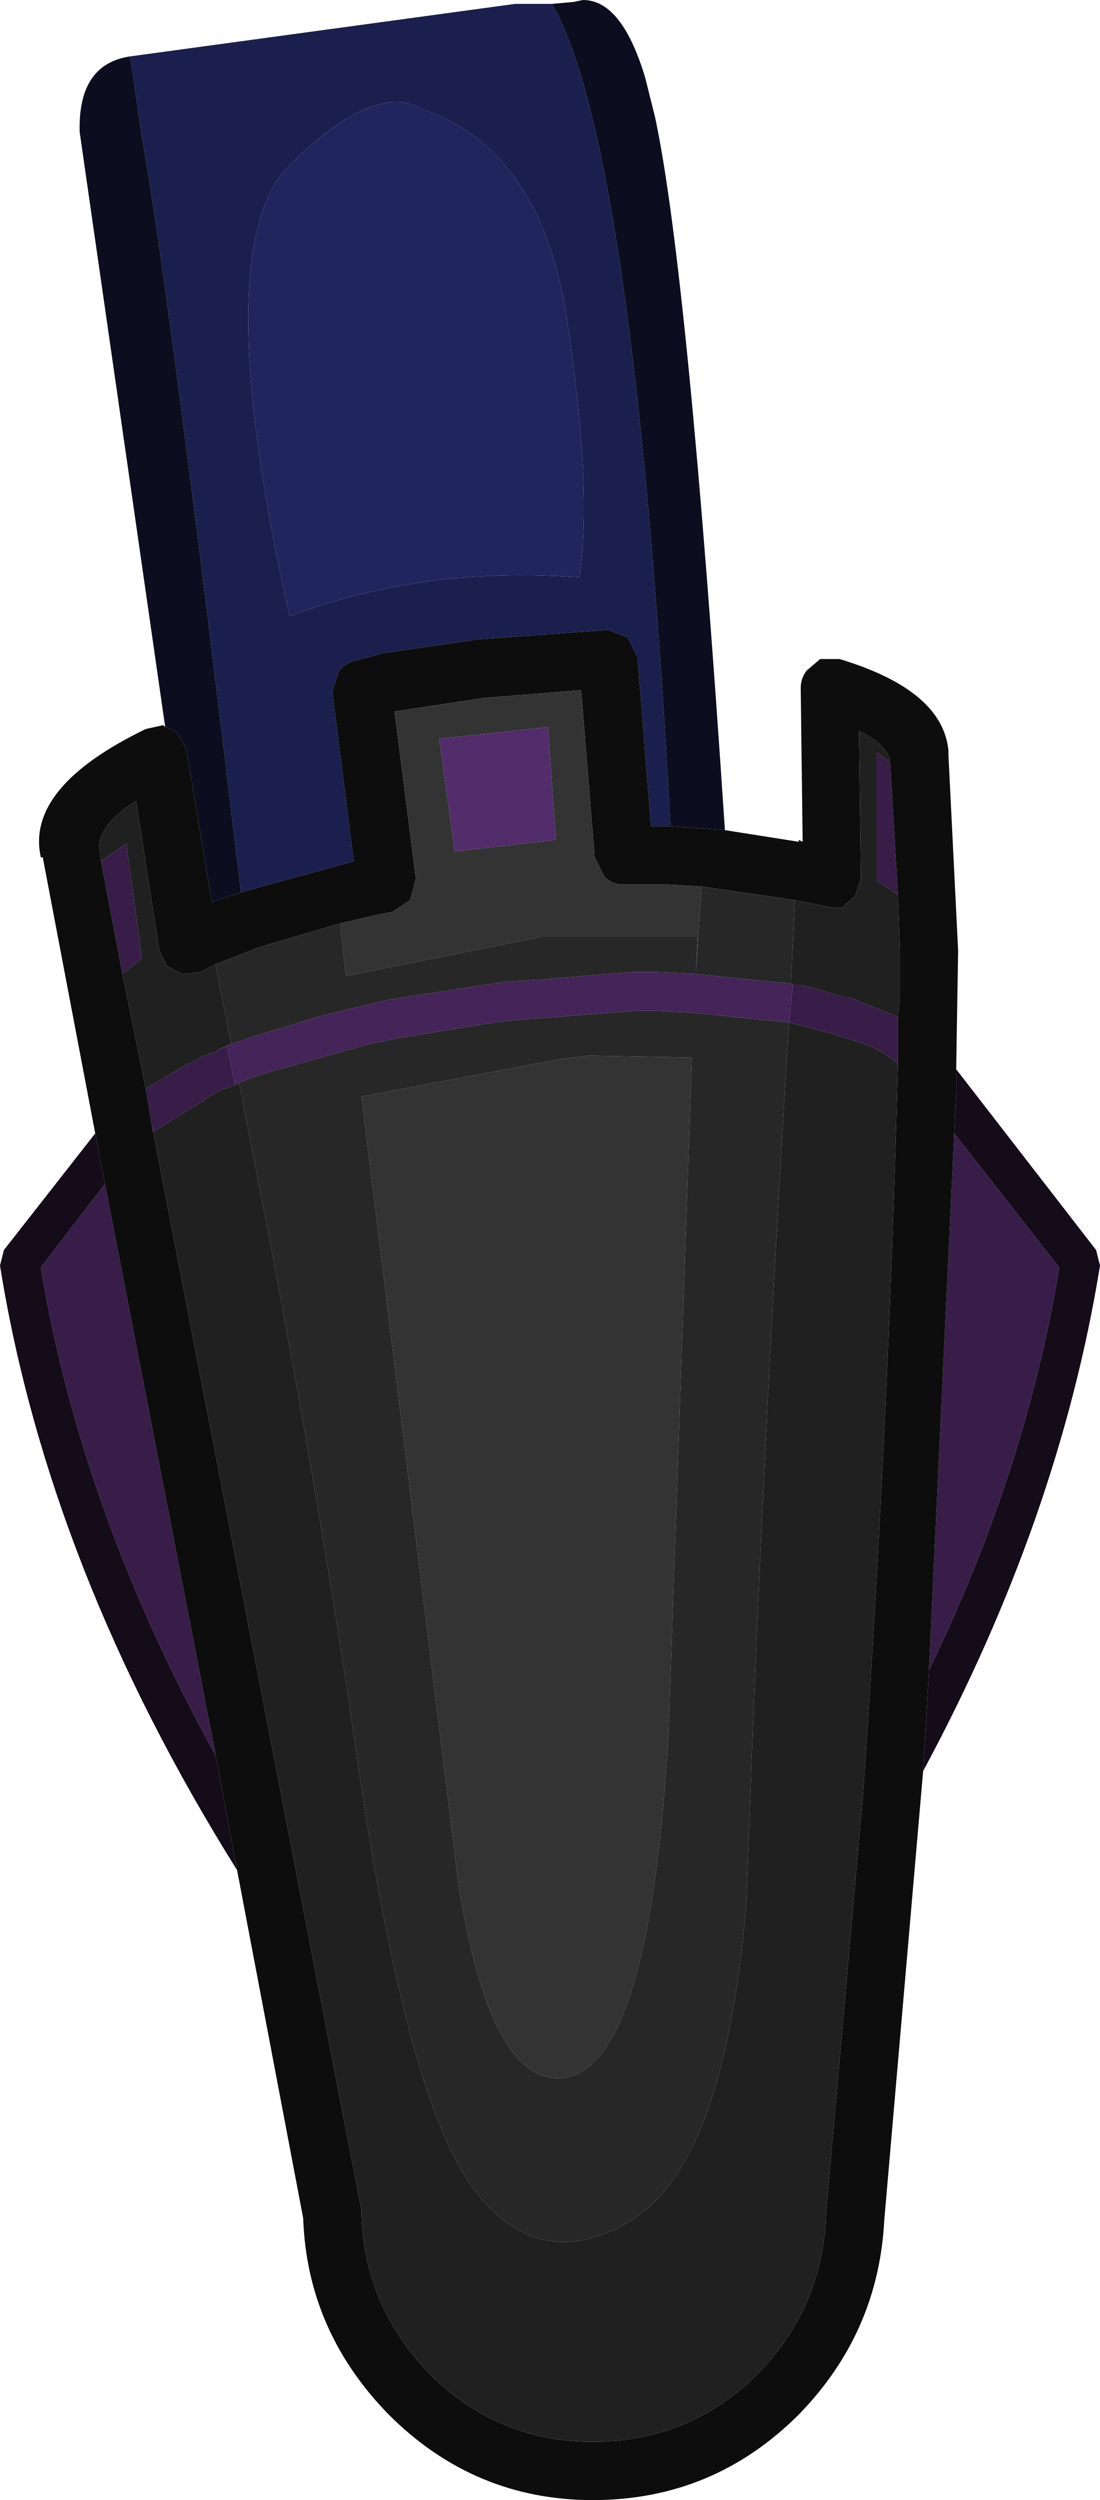 <?xml version="1.0" encoding="UTF-8" standalone="no"?>
<svg xmlns:ffdec="https://www.free-decompiler.com/flash" xmlns:xlink="http://www.w3.org/1999/xlink" ffdec:objectType="shape" height="64.3px" width="28.3px" xmlns="http://www.w3.org/2000/svg">
  <g transform="matrix(1.0, 0.0, 0.0, 1.0, 9.7, 1.55)">
    <path d="M14.9 25.95 L18.5 30.6 18.55 30.8 18.6 31.0 Q17.55 37.5 14.05 44.0 L14.2 41.4 Q16.7 36.25 17.55 31.05 L14.85 27.6 14.9 26.5 14.9 26.25 14.9 26.15 14.9 25.95 M-3.6 46.55 Q-8.45 38.8 -9.7 31.0 L-9.65 30.8 -9.6 30.6 -7.25 27.6 -7.0 28.9 -8.65 31.05 Q-7.6 37.35 -4.15 43.6 L-3.6 46.55" fill="#150c1a" fill-rule="evenodd" stroke="none"/>
    <path d="M13.2 18.05 L13.4 21.45 12.85 21.1 12.85 17.8 13.2 18.05 M13.4 24.6 L13.4 25.7 13.4 25.8 13.05 25.55 Q12.65 25.3 12.05 25.15 L11.75 25.05 10.8 24.8 10.6 24.75 10.7 23.75 10.95 23.8 11.0 23.8 12.05 24.1 12.15 24.1 13.4 24.6 M-5.8 27.35 L-5.9 26.75 -5.95 26.45 -4.85 25.8 -4.8 25.8 -4.45 25.6 -4.4 25.6 -4.35 25.55 -4.1 25.5 -4.1 25.45 -3.85 25.35 -3.85 25.4 -3.65 26.35 -3.9 26.45 -3.95 26.45 -4.05 26.5 -4.4 26.7 -4.45 26.75 -5.75 27.55 -5.8 27.35 M-6.55 23.5 L-7.1 20.6 -6.45 20.15 -6.05 23.1 -6.55 23.5 M14.85 27.6 L17.55 31.05 Q16.7 36.25 14.2 41.4 L14.85 27.6 M-7.0 28.9 L-4.15 43.6 Q-7.6 37.35 -8.65 31.05 L-7.0 28.9" fill="#371d48" fill-rule="evenodd" stroke="none"/>
    <path d="M-6.35 -0.1 L3.55 -1.45 4.5 -1.45 Q6.6 2.2 7.55 19.7 L7.05 19.7 6.7 15.35 6.45 14.85 5.95 14.65 2.55 14.9 0.15 15.25 -0.6 15.45 Q-0.9 15.55 -1.0 15.75 L-1.15 16.25 -0.6 20.6 -3.5 21.4 Q-5.35 5.85 -6.05 1.95 L-6.35 -0.1 M1.15 1.25 Q-0.05 0.55 -2.2 2.65 -4.4 4.7 -2.25 14.3 1.2 13.0 5.2 13.3 5.55 11.15 4.9 6.75 4.25 2.3 1.15 1.25" fill="#1b1f4d" fill-rule="evenodd" stroke="none"/>
    <path d="M4.5 -1.45 L5.05 -1.5 5.3 -1.55 Q6.3 -1.55 6.9 0.45 L7.15 1.45 Q8.0 5.4 8.95 19.8 L7.55 19.7 Q6.6 2.2 4.5 -1.45 M-5.45 17.15 L-7.65 1.85 Q-7.7 0.1 -6.35 -0.1 L-6.05 1.95 Q-5.35 5.85 -3.5 21.4 L-4.25 21.65 -4.9 17.75 -5.1 17.35 Q-5.25 17.2 -5.45 17.15" fill="#0c0e20" fill-rule="evenodd" stroke="none"/>
    <path d="M1.15 1.25 Q4.25 2.3 4.9 6.75 5.55 11.15 5.2 13.3 1.2 13.0 -2.25 14.3 -4.4 4.7 -2.2 2.65 -0.05 0.55 1.15 1.25" fill="#20255d" fill-rule="evenodd" stroke="none"/>
    <path d="M8.95 19.8 L10.85 20.1 10.85 20.05 10.95 20.1 10.9 16.15 Q10.9 15.9 11.05 15.7 L11.4 15.4 11.9 15.4 Q14.55 16.2 14.7 17.75 L14.7 17.85 14.95 22.9 14.9 25.95 14.9 26.15 14.9 26.5 14.85 27.6 14.2 41.4 14.05 44.0 13.05 55.55 Q12.9 58.45 10.85 60.55 8.65 62.75 5.55 62.75 2.5 62.75 0.3 60.55 -1.8 58.4 -1.9 55.5 L-3.6 46.55 -4.15 43.6 -7.0 28.9 -7.25 27.6 -8.6 20.5 -8.65 20.5 Q-9.05 18.7 -5.95 17.2 L-5.5 17.1 -5.45 17.15 Q-5.25 17.2 -5.1 17.35 L-4.9 17.75 -4.25 21.65 -3.5 21.4 -0.6 20.6 -1.15 16.25 -1.0 15.75 Q-0.9 15.55 -0.6 15.45 L0.15 15.25 2.55 14.9 5.95 14.65 6.45 14.85 6.7 15.35 7.05 19.7 7.55 19.7 8.95 19.8 M8.35 21.25 L7.5 21.2 7.0 21.2 6.55 21.2 6.35 21.2 Q6.05 21.2 5.85 21.0 L5.6 20.5 5.25 16.2 2.75 16.4 0.45 16.75 1.0 21.05 0.85 21.6 0.4 21.9 -0.1 22.0 -0.95 22.2 -3.0 22.8 -4.15 23.25 -4.55 23.45 -5.0 23.5 -5.4 23.3 -5.6 22.9 -6.2 19.05 Q-7.15 19.65 -7.15 20.25 L-7.15 20.2 -7.1 20.6 -6.55 23.5 -5.95 26.45 -5.9 26.75 -5.8 27.35 -0.4 55.3 -0.4 55.45 Q-0.3 57.8 1.35 59.5 3.1 61.25 5.55 61.25 8.05 61.25 9.8 59.5 11.45 57.8 11.55 55.45 L11.55 55.4 12.3 46.9 12.5 44.65 Q13.15 35.25 13.4 25.8 L13.4 25.7 13.4 24.6 13.45 24.1 13.45 22.9 13.4 21.45 13.2 18.05 13.2 18.0 Q13.05 17.55 12.4 17.25 L12.45 21.05 12.3 21.5 11.95 21.8 11.75 21.8 11.5 21.75 10.75 21.6 8.35 21.25" fill="#0d0d0d" fill-rule="evenodd" stroke="none"/>
    <path d="M1.6 17.45 L2.0 20.35 4.6 20.05 4.4 17.15 1.6 17.45 M-0.95 22.2 L-0.1 22.0 0.4 21.9 0.85 21.6 1.0 21.05 0.45 16.75 2.75 16.4 5.25 16.2 5.6 20.5 5.85 21.0 Q6.05 21.2 6.35 21.2 L6.55 21.2 7.0 21.2 7.5 21.2 8.35 21.25 8.2 23.5 8.25 22.55 4.2 22.55 -0.8 23.55 -0.95 22.2 M7.5 43.0 Q7.0 51.9 4.65 51.9 2.9 51.9 2.1 46.95 L-0.4 26.65 4.65 25.7 5.45 25.6 8.1 25.65 7.5 43.0" fill="#333333" fill-rule="evenodd" stroke="none"/>
    <path d="M1.6 17.45 L4.4 17.15 4.6 20.05 2.0 20.35 1.6 17.45" fill="#522c6b" fill-rule="evenodd" stroke="none"/>
    <path d="M-3.75 25.3 L-3.15 25.1 -1.35 24.55 0.35 24.15 0.4 24.15 1.0 24.05 3.3 23.7 4.1 23.65 6.55 23.45 7.2 23.45 8.2 23.5 10.65 23.75 10.95 23.8 10.7 23.75 10.6 24.75 8.15 24.5 7.2 24.45 6.6 24.45 3.4 24.7 3.0 24.75 1.15 25.05 0.55 25.15 -0.2 25.3 -3.05 26.1 -3.55 26.3 -3.65 26.35 -3.85 25.4 -3.85 25.35 -4.1 25.45 -3.75 25.3" fill="#442459" fill-rule="evenodd" stroke="none"/>
    <path d="M8.35 21.25 L10.75 21.6 10.65 23.75 8.2 23.5 7.2 23.45 6.55 23.45 4.1 23.65 3.3 23.7 1.0 24.05 0.4 24.15 0.35 24.15 -1.35 24.55 -3.15 25.1 -3.75 25.3 -4.1 23.55 -4.15 23.25 -3.0 22.8 -0.95 22.2 -0.8 23.55 4.2 22.55 8.25 22.55 8.2 23.5 8.35 21.25 M-3.55 26.3 L-3.05 26.1 -0.2 25.3 0.55 25.15 1.15 25.05 3.0 24.75 3.4 24.7 6.6 24.45 7.2 24.45 8.15 24.5 10.6 24.75 Q9.9 35.95 9.5 47.4 8.95 54.05 6.55 55.55 4.15 57.0 2.45 54.7 0.75 52.35 -0.5 43.75 -1.35 37.8 -2.75 30.4 L-3.55 26.3 M7.5 43.0 L8.1 25.65 5.45 25.6 4.65 25.7 -0.4 26.65 2.1 46.95 Q2.9 51.9 4.65 51.9 7.0 51.9 7.5 43.0" fill="#272727" fill-rule="evenodd" stroke="none"/>
    <path d="M10.75 21.6 L11.5 21.75 11.75 21.8 11.95 21.8 12.3 21.5 12.45 21.05 12.4 17.25 Q13.05 17.55 13.2 18.0 L13.2 18.05 12.85 17.8 12.85 21.1 13.4 21.45 13.45 22.9 13.45 24.1 13.4 24.6 12.15 24.1 12.05 24.1 11.0 23.8 10.95 23.8 10.65 23.75 10.75 21.6 M13.4 25.8 Q13.15 35.25 12.5 44.65 L12.3 46.9 11.55 55.4 11.55 55.45 Q11.45 57.8 9.8 59.5 8.05 61.25 5.55 61.25 3.1 61.25 1.35 59.5 -0.3 57.8 -0.4 55.45 L-0.4 55.3 -5.8 27.35 -5.75 27.55 -4.45 26.75 -4.4 26.7 -4.05 26.5 -3.95 26.45 -3.9 26.45 -3.65 26.35 -3.55 26.3 -2.75 30.4 Q-1.35 37.8 -0.5 43.75 0.75 52.35 2.45 54.7 4.15 57.0 6.55 55.55 8.95 54.05 9.5 47.4 9.9 35.95 10.6 24.75 L10.8 24.8 11.75 25.05 12.05 25.15 Q12.65 25.3 13.05 25.55 L13.4 25.8 M-5.95 26.45 L-6.55 23.5 -6.05 23.1 -6.45 20.15 -7.1 20.6 -7.15 20.2 -7.15 20.25 Q-7.15 19.65 -6.2 19.05 L-5.6 22.9 -5.4 23.3 -5.0 23.5 -4.55 23.45 -4.15 23.25 -4.1 23.55 -3.75 25.3 -4.1 25.45 -4.1 25.5 -4.35 25.55 -4.4 25.6 -4.45 25.6 -4.8 25.8 -4.85 25.8 -5.95 26.45" fill="#202020" fill-rule="evenodd" stroke="none"/>
    <path d="M14.9 26.15 L14.9 26.25 14.9 26.5 14.9 26.15" fill="#2d38af" fill-rule="evenodd" stroke="none"/>
  </g>
</svg>
